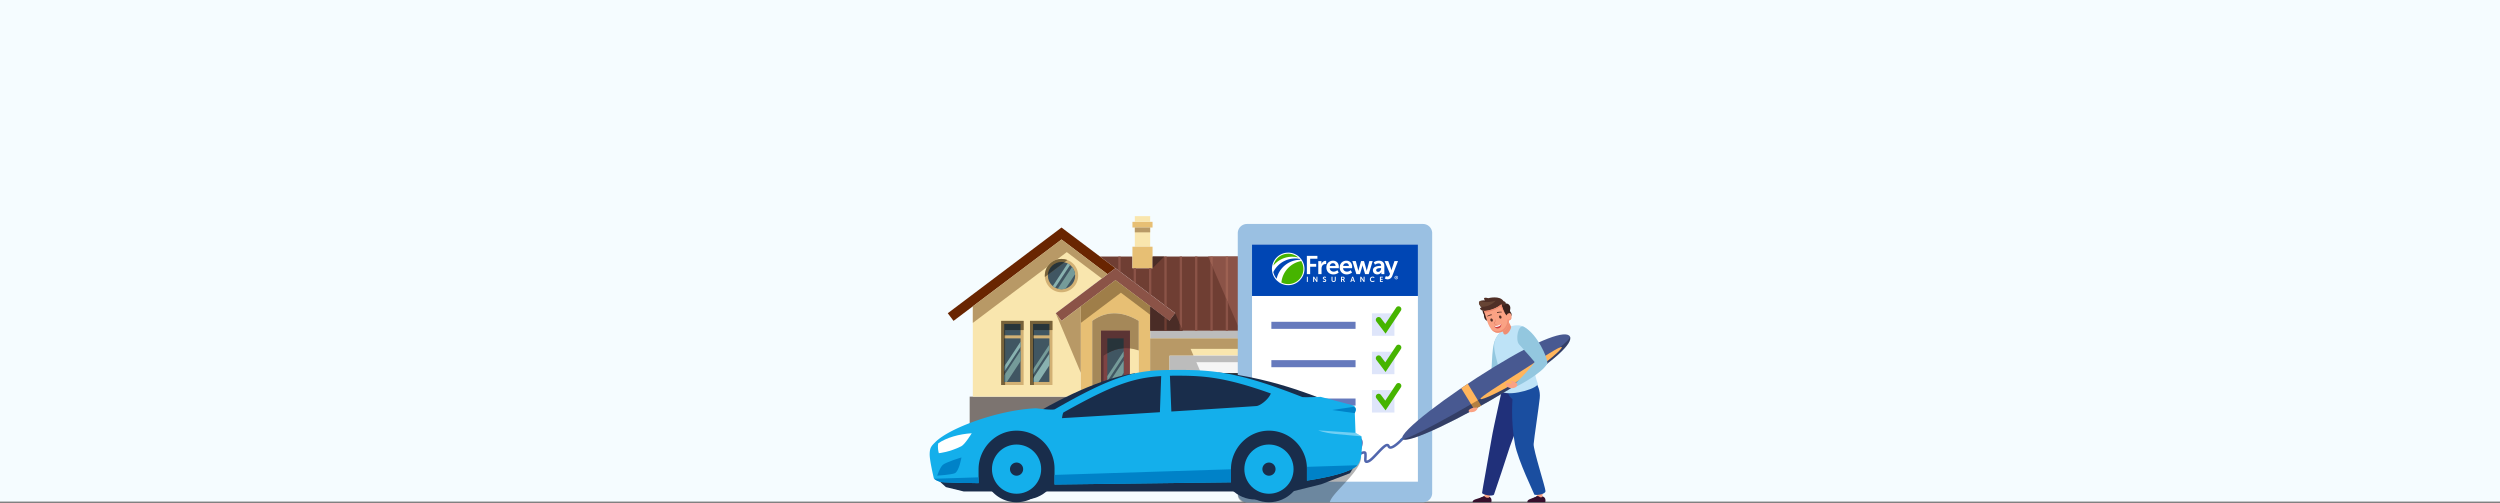 <svg width="1600" height="322" fill="none" xmlns="http://www.w3.org/2000/svg" viewBox="0 0 1600 322"><rect x="0" y="0" width="1600" height="322" fill="#808080" stroke="none"/><path fill="#F5FCFF" d="M0 0h1600v321H0z"/><g clip-path="url(#clip0)"><path fill-rule="evenodd" clip-rule="evenodd" d="M620.593 253.849h69.098v20.153h-69.098v-20.153z" fill="#7C7470"/><path fill-rule="evenodd" clip-rule="evenodd" d="M622.604 196.05l56.747-42.764 29.472 22.197-33.156 24.983 3.684 4.892 12.352-9.308v57.799h-69.099V196.05zm76.436 57.799h29.741v-48.491c-11.3-6.687-21.083-6.202-29.741 0v48.491z" fill="#F9E6AE"/><path fill-rule="evenodd" clip-rule="evenodd" d="M679.362 165.721c5.892 0 10.67 4.778 10.67 10.67s-4.778 10.67-10.67 10.67c-5.893 0-10.671-4.778-10.671-10.67-.01-5.892 4.768-10.67 10.671-10.67z" fill="#D2B174"/><path fill-rule="evenodd" clip-rule="evenodd" d="M814.679 216.564v37.284h-12.352v-26.201H748.46v26.201h-12.353v-37.284h78.572z" fill="#F9E6AE"/><path fill-rule="evenodd" clip-rule="evenodd" d="M738.12 253.849h10.34v20.153h-10.34v-20.153z" fill="#42403D"/><path fill-rule="evenodd" clip-rule="evenodd" d="M736.107 211.673h88.396v4.891h-88.396v-4.891z" fill="#BCBCBC"/><path fill-rule="evenodd" clip-rule="evenodd" d="M703.983 164.173h20.773v7.481h12.879v-7.481h86.869v47.5h-88.396v-15.624l12.352 9.309 3.684-4.892-48.161-36.293z" fill="#6F3E33"/><path fill-rule="evenodd" clip-rule="evenodd" d="M730.793 253.849h7.327v20.153h-7.327v-20.153zM689.691 253.849h7.338v20.153h-7.338v-20.153z" fill="#645F5C"/><path fill-rule="evenodd" clip-rule="evenodd" d="M802.327 253.849h14.375v20.153h-14.375v-20.153z" fill="#7C7470"/><path fill-rule="evenodd" clip-rule="evenodd" d="M697.028 274.002h33.765v-4.035h-33.765v4.035z" fill="#959595"/><path fill-rule="evenodd" clip-rule="evenodd" d="M697.028 269.967h33.765v-4.025h-33.765v4.025z" fill="#818181"/><path fill-rule="evenodd" clip-rule="evenodd" d="M697.028 265.943h33.765v-4.035h-33.765v4.035z" fill="#A9A9A9"/><path fill-rule="evenodd" clip-rule="evenodd" d="M697.028 261.908h33.765v-4.035h-33.765v4.035z" fill="#959595"/><path fill-rule="evenodd" clip-rule="evenodd" d="M713.911 171.654l-34.55-26.036-72.793 54.848 3.684 4.891 69.109-52.072 29.462 22.198 5.088-3.829z" fill="#692501"/><path fill-rule="evenodd" clip-rule="evenodd" d="M726.284 145.618h9.824v12.27h-9.824v-12.27z" fill="#F9E6AE"/><path fill-rule="evenodd" clip-rule="evenodd" d="M697.028 257.873h33.765v-4.024h-33.765v4.024z" fill="#BDBDBD"/><path fill-rule="evenodd" clip-rule="evenodd" d="M679.362 167.671c4.819 0 8.73 3.911 8.73 8.72 0 4.819-3.911 8.73-8.73 8.73-4.82 0-8.72-3.911-8.72-8.73-.011-4.819 3.9-8.72 8.72-8.72z" fill="#405662"/><path fill-rule="evenodd" clip-rule="evenodd" d="M724.757 141.976h12.878v3.642h-12.878v-3.642z" fill="#E7BF74"/><path fill-rule="evenodd" clip-rule="evenodd" d="M726.284 138.333h9.824v3.643h-9.824v-3.643z" fill="#F9E6AE"/><path fill-rule="evenodd" clip-rule="evenodd" d="M724.757 157.889h12.878v13.766h-12.878v-13.766z" fill="#E7BF74"/><path fill-rule="evenodd" clip-rule="evenodd" d="M659.197 246.398h14.375v-41.041h-14.375v41.041zM640.746 246.398h14.375v-41.041h-14.375v41.041z" fill="#D2B174"/><path fill-rule="evenodd" clip-rule="evenodd" d="M748.46 227.647h53.867v11.114H748.46v-11.114z" fill="#F5F5F5"/><path fill-rule="evenodd" clip-rule="evenodd" d="M691.714 196.049l22.197-16.728 22.197 16.728v57.799h-44.394v-57.799zm7.327 57.799h29.74v-48.491c-11.3-6.687-21.082-6.202-29.74 0v48.491z" fill="#E7BF74"/><path fill-rule="evenodd" clip-rule="evenodd" d="M752.144 200.466l-38.233-28.812-38.244 28.812 3.694 4.891 34.55-26.035 34.549 26.035 3.684-4.891z" fill="#8B5347"/><path fill-rule="evenodd" clip-rule="evenodd" d="M622.604 196.05l56.747-42.764 29.472 22.197-3.653 2.755-22.424-16.892-6.357 4.788a10.664 10.664 0 0 0-6.078 4.582l-47.707 35.952V196.05z" fill="#B89966"/><path fill-rule="evenodd" clip-rule="evenodd" d="M691.714 196.049l22.197-16.728 22.197 16.656v5.479l-18.74-14.117-25.654 19.329v-10.619z" fill="#9F7E49"/><path fill-rule="evenodd" clip-rule="evenodd" d="M699.04 253.848h7.244v-26.18c6.749-4.84 14.189-6.192 22.497-3.385v-18.925c-11.3-6.687-21.083-6.202-29.741 0v48.49z" fill="#A58859"/><path fill-rule="evenodd" clip-rule="evenodd" d="M814.679 216.564v6.698h-52.701l1.889 4.385H748.46v26.201h-12.353v-37.284h78.572z" fill="#B89966"/><path fill-rule="evenodd" clip-rule="evenodd" d="M748.46 227.647h53.867v4.139h-36.675l3.003 6.975H748.46v-11.114z" fill="#BCBCBC"/><path fill-rule="evenodd" clip-rule="evenodd" d="M756.973 211.673h-20.866V196.05l12.353 9.308 3.684-4.891 4.829 11.206z" fill="#4A2C26"/><path d="M755.002 211.673v-4.571l1.486 3.457v1.114h-1.486zm-9.814 0v-8.761l1.486 1.104v7.657h-1.486z" fill="#6F3E33"/><path fill-rule="evenodd" clip-rule="evenodd" d="M679.361 165.721c1.342 0 2.621.247 3.798.691l-14.437 10.877c-.021-.3-.041-.599-.041-.898 0-5.892 4.778-10.67 10.68-10.67z" fill="#77623A"/><path fill-rule="evenodd" clip-rule="evenodd" d="M679.361 167.671c.64 0 1.269.072 1.868.206l-10.578 7.967c.279-4.561 4.077-8.173 8.71-8.173z" fill="#27343A"/><path fill-rule="evenodd" clip-rule="evenodd" d="M642.696 216.564h10.474v27.883h-10.474v-27.883zm0-9.256h10.474v7.306h-10.474v-7.306z" fill="#405662"/><path fill-rule="evenodd" clip-rule="evenodd" d="M737.635 171.654v-7.481h7.502l-7.502 7.481z" fill="#4A2C26"/><path fill-rule="evenodd" clip-rule="evenodd" d="M726.284 145.618h9.824v3.086h-9.824v-3.086z" fill="#B89966"/><path fill-rule="evenodd" clip-rule="evenodd" d="M730.793 253.849l7.327 16.996v3.157h-7.327v-20.153z" fill="#4C4847"/><path fill-rule="evenodd" clip-rule="evenodd" d="M675.296 184.12l9.545-14.509-.02-.021-.135-.103-.041-.031a13.347 13.347 0 0 0-.124-.093l-.041-.031c-.041-.031-.082-.051-.124-.082-.02-.011-.041-.031-.062-.042-.031-.02-.072-.051-.103-.072a.316.316 0 0 1-.072-.052c-.031-.02-.072-.041-.103-.061-.031-.021-.052-.031-.083-.052a.435.435 0 0 0-.093-.052c-.031-.02-.062-.041-.093-.051-.031-.021-.051-.031-.082-.052-.031-.02-.072-.041-.103-.062-.031-.01-.052-.031-.083-.041-.041-.021-.072-.041-.113-.062l-.073-.031-9.524 14.489c.031.02.051.051.082.072.021.02.052.041.072.062.031.02.062.051.093.072.021.021.041.031.072.052.031.03.073.051.104.082.02.01.041.031.062.041l.113.083c.021.01.031.021.052.031.041.031.082.062.124.082l.041.031a.975.975 0 0 0 .134.083l.021.01h.01c.051.031.113.073.165.103l.021.011c.051.031.103.062.154.082l.021.011c.062.031.124.062.186.103z" fill="#89B2B0"/><path fill-rule="evenodd" clip-rule="evenodd" d="M681.992 184.709l6.048-9.184a8.702 8.702 0 0 0-1.92-4.644l-9.153 13.91a8.624 8.624 0 0 0 2.384.331c.928 0 1.805-.145 2.641-.413z" fill="#759B99"/><path fill-rule="evenodd" clip-rule="evenodd" d="M704.664 211.673h18.482v42.175h-18.482v-42.175z" fill="#7F4343"/><path fill-rule="evenodd" clip-rule="evenodd" d="M708.668 216.564h10.474v27.883h-10.474v-27.883z" fill="#405662"/><path fill-rule="evenodd" clip-rule="evenodd" d="M704.664 211.673h18.482v11.32c-6.088-.701-11.681.96-16.872 4.675v26.17h-1.61v-42.165z" fill="#5B3434"/><path fill-rule="evenodd" clip-rule="evenodd" d="M708.668 216.564h10.474v6.306c-3.674.206-7.151 1.32-10.474 3.25v-9.556z" fill="#27343A"/><path fill-rule="evenodd" clip-rule="evenodd" d="M661.147 216.564h10.475v27.883h-10.475v-27.883zm0-9.256h10.475v7.306h-10.475v-7.306z" fill="#405662"/><path fill-rule="evenodd" clip-rule="evenodd" d="M659.197 246.398h2.539V211.25h11.836v-5.893h-14.375v41.041z" fill="#77623A"/><path fill-rule="evenodd" clip-rule="evenodd" d="M661.147 216.564h.589v27.883h-.589v-27.883zm0-9.256h10.475v3.942h-9.886v3.364h-.589v-7.306z" fill="#27343A"/><path fill-rule="evenodd" clip-rule="evenodd" d="M640.746 246.398h2.539V211.25h11.836v-5.893h-14.375v41.041z" fill="#77623A"/><path fill-rule="evenodd" clip-rule="evenodd" d="M642.696 216.564h.588v27.883h-.588v-27.883zm0-9.256h10.474v3.942h-9.886v3.364h-.588v-7.306z" fill="#27343A"/><path fill-rule="evenodd" clip-rule="evenodd" d="M643.285 237.007l9.886-15.036v-3.343l-9.886 15.025v3.354z" fill="#89B2B0"/><path fill-rule="evenodd" clip-rule="evenodd" d="M644.389 244.447l8.782-13.343v-6.821l-9.886 15.025v5.139h1.104zM661.735 238.844l9.886-15.025v-3.343l-9.886 15.025v3.343z" fill="#759B99"/><path fill-rule="evenodd" clip-rule="evenodd" d="M664.614 244.448l7.007-10.65v-7.482l-9.886 15.036v3.096h2.879z" fill="#89B2B0"/><path fill-rule="evenodd" clip-rule="evenodd" d="M708.668 244.045l10.474-15.933v-3.343l-10.474 15.933v3.343zM715.335 244.447l3.808-5.8v-7.842l-8.978 13.642h5.17z" fill="#759B99"/><path fill-rule="evenodd" clip-rule="evenodd" d="M661.736 241.351l-.589.898v2.198h.589v-3.096zm-.589-1.61l.589-.898V235.5l-.589.898v3.343zM643.285 239.309l-.589.898v4.241h.589v-5.139zm-.589-1.404l.589-.897v-3.344l-.589.898v3.343z" fill="#4C6972"/><path fill-rule="evenodd" clip-rule="evenodd" d="M773.175 164.173h51.328v47.5h-30.844l-20.484-47.5z" fill="#8B5347"/><path d="M813.936 211.673v-47.5h1.486v47.5h-1.486zm-39.286-44.074v-3.416h1.486v6.873l-1.486-3.457zm9.824 22.775v-26.201h1.486v29.647l-1.486-3.446zm9.825 21.299v-47.5h1.486v47.5h-1.486zm9.813 0v-47.5h1.486v47.5h-1.486z" fill="#9D6152"/><path d="M715.717 173.017v-8.844h1.486v9.948l-1.486-1.104zm9.824 7.399v-8.762h1.486v9.886l-1.486-1.124zm9.824 7.409v-16.171h1.486v17.275l-1.486-1.104zm9.824 7.42v-31.072h1.486v32.155l-1.486-1.083zm9.814 11.857v-42.929h1.486v46.375l-1.486-3.446zm9.824 4.571v-47.5h1.486v47.5h-1.486zm9.824 0v-44.074l1.486 3.457v40.627h-1.486v-.01zm9.824 0v-21.299l1.486 3.457v17.842h-1.486z" fill="#8B5347"/><path fill-rule="evenodd" clip-rule="evenodd" d="M748.46 238.762h53.867v35.24H748.46v-35.24z" fill="#282E31"/><path fill-rule="evenodd" clip-rule="evenodd" d="M675.667 200.467l3.694 4.891 12.353-9.308v42.516l-16.047-38.099z" fill="#B89966"/><path d="M910.681 143.338H798.086a5.913 5.913 0 0 0-5.913 5.913v166.287a5.913 5.913 0 0 0 5.913 5.913h112.595a5.913 5.913 0 0 0 5.913-5.913V149.241c0-3.261-2.652-5.903-5.913-5.903z" fill="#9AC0E2"/><path d="M907.461 156.506H801.295v151.767h106.166V156.506z" fill="#fff"/><path d="M907.461 156.506H801.295v32.919h106.166v-32.919z" fill="#0046B4"/><path d="M846.917 288.408h-27.223v4.52h27.223v-4.52zM867.556 205.945h-53.877v4.52h53.877v-4.52z" fill="#667ABD"/><path d="M892.436 200.538h-14.374v14.375h14.374v-14.375z" fill="#DEE5FA"/><path d="M886.761 213.52l-5.862-7.729a1.81 1.81 0 0 1 .351-2.529 1.81 1.81 0 0 1 2.528.351l2.797 3.695 6.986-10.475a1.797 1.797 0 0 1 2.497-.495 1.798 1.798 0 0 1 .496 2.497l-9.793 14.685z" fill="#46B400"/><path d="M867.556 230.496h-53.877v4.52h53.877v-4.52z" fill="#667ABD"/><path d="M892.436 225.099h-14.374v14.375h14.374v-14.375z" fill="#DEE5FA"/><path d="M886.761 238.08l-5.862-7.729a1.81 1.81 0 0 1 .351-2.528 1.808 1.808 0 0 1 2.528.351l2.797 3.694 6.986-10.474a1.795 1.795 0 0 1 2.497-.495 1.798 1.798 0 0 1 .496 2.497l-9.793 14.684z" fill="#46B400"/><path d="M867.556 255.056h-53.877v4.52h53.877v-4.52z" fill="#667ABD"/><path d="M892.436 249.659h-14.374v14.375h14.374v-14.375z" fill="#DEE5FA"/><path d="M886.761 262.63l-5.862-7.729a1.81 1.81 0 0 1 .351-2.528 1.808 1.808 0 0 1 2.528.351l2.797 3.694 6.986-10.474a1.796 1.796 0 0 1 2.497-.496 1.799 1.799 0 0 1 .496 2.498l-9.793 14.684z" fill="#46B400"/><path d="M860.538 300.223c-.082 0-.165-.01-.237-.02-.691-.114-1.465-.568-2.157-2.446-1.259.454-2.229.588-2.93.31-.568-.227-.908-.754-.95-1.435-.062-1.259 1.001-3.426 2.611-5.789a87.794 87.794 0 0 1-.34-6.439.82.82 0 0 1 .815-.826h.01a.81.81 0 0 1 .815.815c0 .031.021 1.971.186 4.427 2.642-3.384 6.047-6.748 8.627-8.08 1.692-.877 3.055-.939 4.025-.175 1.083.846 1.95 2.827-.083 7.44a28.439 28.439 0 0 1-.784 1.62c1.723-.794 2.92-1.083 3.705-.712.433.207.712.599.784 1.105.165 1.093.103 2.198.041 3.085-.031.557-.083 1.311 0 1.6.124-.011.423-.062 1.011-.341 1.197-.557 3.21-2.693 5.15-4.757 3.446-3.664 5.644-5.893 7.337-5.552.413.082.97.351 1.279 1.176.124.32.258.341.331.362 1.217.237 4.664-2.56 7.151-5.274a.817.817 0 0 1 1.156-.051c.33.309.361.825.051 1.155-.918 1.012-5.448 5.81-8.255 5.81-.145 0-.279-.01-.403-.041-.505-.093-1.186-.413-1.558-1.383-.041-.103-.072-.155-.082-.155-.847-.185-4.066 3.241-5.8 5.078-2.146 2.28-4.169 4.427-5.655 5.118-.825.382-1.868.753-2.642.227-.846-.578-.774-1.734-.691-3.075.052-.815.103-1.734-.01-2.621-.671-.042-2.498.836-4.386 1.857-2.58 4.056-6.058 7.987-8.122 7.987zm-.877-3.106c.485 1.373.898 1.466.908 1.466.702.082 2.766-1.806 4.851-4.562-2.281 1.311-4.19 2.374-5.759 3.096zm-3.766-.547c.351.093.99-.072 1.785-.371a29.846 29.846 0 0 1-.506-2.745c-.877 1.476-1.362 2.631-1.279 3.116zm2.683-5.252l.031.32c.175 1.661.392 2.92.609 3.89 1.764-.846 3.859-2.043 5.5-2.972 1.021-.578 1.95-1.114 2.807-1.579.794-1.3 1.527-2.672 2.095-4.045 1.073-2.58 1.207-4.427.392-5.067-.609-.474-2.013.011-3.777 1.3-2.828 2.044-5.676 5.325-7.657 8.153z" fill="#5166AD"/><path opacity=".3" d="M851.087 321.44c1.073-6.418 25.035-23.311 19.07-31.825-4.468-6.377-59.564-35.23-59.564-35.23s-8.142 9.184-18.409 1.764v60.617a4.676 4.676 0 0 0 4.674 4.674h54.229z" fill="#000"/><path d="M824.576 298.49c0 11.712-9.494 21.196-21.196 21.196-11.713 0-21.196-9.494-21.196-21.196 0-11.713 9.493-21.196 21.196-21.196 11.702 0 21.196 9.483 21.196 21.196zM677.06 298.49c0 11.712-9.494 21.196-21.196 21.196-11.713 0-21.196-9.494-21.196-21.196 0-11.713 9.494-21.196 21.196-21.196 11.702 0 21.196 9.483 21.196 21.196z" fill="#192D4B"/><path d="M856.039 271.608l-232.196 1.961-23.364 33.745 4.913 4.437 11.413 2.796h210.206l18.523-4.592 18.451-7.099 4.675-7.503-12.621-23.745zM675.997 263.044c2.219-1.053 29.782-15.067 38.017-18.926 5.49-2.57 12.847-4.087 12.847-4.087l-.412-1.166c-26.284 3.509-60.441 23.828-60.441 23.828s7.77 1.403 9.989.351zM832.45 255.944c-2.9-1.053-22.734-8.328-33.487-12.177-7.172-2.57-16.789-4.087-16.789-4.087l-2.983-1.341c37.233 3.24 72.711 19.452 72.711 19.452s-16.552-.795-19.452-1.847z" fill="#192D4B"/><path d="M871.343 279.245l-3.807-2.219-.454-12.59.495-1.671a2.737 2.737 0 0 0-1.93-3.416l-20.401-5.356s-10.196.372-11.744.114c-37.614-14.716-54.073-17.347-77.674-17.347-25.695 0-37.377.237-80.656 25.117-1.486.857-12.084-.588-12.084-.588-23.931.991-55.601 12.61-64.538 21.722-2.538 2.477-3.508 3.56-3.56 7.688-.052 4.128 2.683 15.479 2.683 15.479s1.754 2.333 7.028 2.518c5.273.186 11.722.423 11.722.423l3.932-.02 5.923.124v-8.813c0-13.632 11.156-25.056 24.788-24.787 13.208.258 23.837 11.041 23.837 24.312v10.154l112.905-1.413v-8.266c0-13.632 11.155-25.056 24.787-24.787 13.209.258 23.838 11.041 23.838 24.312v7.647c17.46-2.673 30.246-6.398 32.908-10.557 3.365-5.232 2.002-17.78 2.002-17.78z" fill="#14AFEB"/><path d="M833.337 300.245c0 11.712-9.493 21.196-21.196 21.196-11.712 0-21.196-9.494-21.196-21.196 0-11.713 9.494-21.196 21.196-21.196 11.703-.01 21.196 9.483 21.196 21.196z" fill="#192D4B"/><path d="M827.879 300.244c0 8.7-7.049 15.748-15.748 15.748-8.699 0-15.747-7.048-15.747-15.748 0-8.699 7.048-15.747 15.747-15.747s15.748 7.048 15.748 15.747z" fill="#14AFEB"/><path d="M812.141 304.455a4.21 4.21 0 1 0 0-8.42 4.21 4.21 0 0 0 0 8.42zM671.797 300.245c0 11.712-9.493 21.196-21.196 21.196-11.712 0-21.196-9.494-21.196-21.196 0-11.713 9.494-21.196 21.196-21.196 11.713-.01 21.196 9.483 21.196 21.196z" fill="#192D4B"/><path d="M666.348 300.244c0 8.7-7.048 15.748-15.747 15.748s-15.747-7.048-15.747-15.748c0-8.699 7.048-15.747 15.747-15.747s15.747 7.048 15.747 15.747z" fill="#14AFEB"/><path d="M654.811 300.244a4.215 4.215 0 0 1-4.21 4.211 4.215 4.215 0 0 1-4.21-4.211 4.215 4.215 0 0 1 4.21-4.21 4.208 4.208 0 0 1 4.21 4.21zM813.348 251.826c-28.822-10.268-42.216-11.331-59.212-11.393-25.407-.083-37.666 3.509-73.505 23.528-.547.537-.96 3.664-.96 3.664s88.829-5.294 124.39-7.75c2.394-.155 7.719-4.149 9.287-8.049z" fill="#192D4B"/><path d="M836.454 299.935v7.646c16.439-2.517 28.74-5.964 32.341-9.834l-32.361 1.032c.01.392.02.774.02 1.156zM626.289 309.222v-3.736l-28.409.908c.578.578 2.538 2.157 6.831 2.302 5.274.185 11.723.423 11.723.423l3.932-.021 5.923.124zM787.829 300.337l-112.915 3.601v6.151l112.915-1.404v-8.348z" fill="#0082C8"/><path d="M868.516 298.026l.02-.021.01-.01-.03.031zM866.297 299.646c-.082.052-.165.093-.247.145.082-.052.165-.103.247-.145zM866.958 299.233l-.403.249c.145-.083.279-.166.403-.249zM865.729 299.966c.011-.01.022-.01.043-.021-.021 0-.032.011-.043.021zM868.31 298.222c-.042.031-.073.072-.114.103.031-.042.072-.072.114-.103zM867.39 298.935l-.185.123a.587.587 0 0 0 .185-.123zM867.773 298.655l-.134.104c.051-.031.093-.073.134-.104z" fill="#000"/><path d="M621.913 277.273s-4.334 7.162-6.718 8.349c-7.358 3.684-13.931 4.406-14.344 4.406-1.053-3.828-.372-6.284-.372-6.284 5.222-3.653 13.323-5.955 21.434-6.471z" fill="#fff"/><path d="M603.287 297.623c-1.95 1.971-3.477 6.801-3.477 6.801s9.277-.609 11.289-1.569c2.776-1.321 4.241-10.092 4.241-10.092s-10.268 3.065-12.053 4.86z" fill="#0082C8"/><path opacity=".4" d="M871.343 279.244l-3.807-2.218-23.848-1.589s3.302 1.547 11.103 2.321c10.123 1.001 16.552 1.486 16.552 1.486z" fill="#fff"/><path d="M867.082 264.447l.547-1.847c.35-1.177-.651-2.322-1.868-2.147l-13.157 1.951 14.478 2.043z" fill="#0082C8"/><path d="M742 273.425h8.059l-1.372-34.56h-5.459L742 273.425z" fill="#14AFEB"/><path d="M953.507 244.396c1.919-5.758.505-20.99 3.477-27.078 4.819-9.897 8.194-1.59 9.04 3.498 1.104 6.604-4.086 23.404-5.882 26.108-1.899 2.838-7.471-.041-6.635-2.528z" fill="#93C7DF"/><path d="M943.063 260.515c1.868-2.002 8.648-11.052 10.443-16.119 1.208-3.416 8.38-2.301 7.306 1.032-1.909 5.913-15.665 16.49-16.284 16.779-1.125.527-2.301-.794-1.465-1.692z" fill="#EDF3FA"/><path d="M942.527 321.44h11.908s.702-2.249-.908-3.333c-.691-.464-2.394-.98-5.438.207-2.652 1.042-6.016 1.362-5.562 3.126z" fill="#360F2C"/><path d="M951.773 315.373c-.568-.166-1.063-.3-1.455-.207-.072.898-.299 2.023-.33 2.735-.031.64 2.837.918 3.075.423.32-.661.619-1.486 1.032-2.435-.434-.227-1.806-.362-2.322-.516z" fill="#FAA284"/><path d="M951.628 318.778c-1.073-.196-1.197-1.124-1.661-1.186-.516-.073-.423.031-2.332.98-.434.217.774.599 1.744.599s2.652-.32 2.249-.393z" fill="#360F2C"/><path d="M976.251 248.07c.639 3.209 1.867 6.367.309 11.103-1.785 5.418-9.215 23.271-10.247 26.717-1.032 3.447-9.824 29.937-10.165 30.618-.722 1.465-7.626.103-7.626-1.053 0-.835 4.5-25.076 6.027-34.353 1.414-8.648 7.089-32.692 7.42-35.334.567-4.458 13.487-1.754 14.282 2.302z" fill="#20307A"/><path d="M980.43 241.589a79.209 79.209 0 0 1-6.863 1.486c-4.427.763-6.748.898-9.937.867.96 6.398 1.455 12.424 8.534 12.507 9.907.113 10.123-8.297 8.534-13.777-.093-.35-.186-.712-.268-1.083z" fill="#1A4EA0"/><path d="M977.54 321.44h11.424s.67-2.249-.867-3.333c-.661-.464-2.518-1.197-5.438-.01-2.549 1.042-5.552 1.579-5.119 3.343z" fill="#360F2C"/><path d="M984.63 315.238c-.589.072-1.094.155-1.414.413.289.908.474 1.703.722 2.415.227.639 3.075.412 3.106-.176.031-.784.423-2.022.423-3.127-.495-.041-2.301.403-2.837.475z" fill="#FAA284"/><path d="M986.136 318.365c-.537.165-1.094-.898-2.054-.898-.97 0-.443.258-2.353 1.197-.433.217 1.394.495 2.353.495.96.011 2.518-.939 2.054-.794z" fill="#360F2C"/><path d="M982.782 243.859c1.301 3.054 3.169 5.913 2.653 10.969-.589 5.779-3.633 25.716-3.901 29.369-.279 3.654 7.574 27.853 7.574 30.092 0 2.311-6.965 2.92-7.172 2.146-.227-.846-10.422-21.815-12.352-32.031-2.828-14.994-1.734-30.649-1.042-33.125 1.424-5.026 12.6-11.28 14.24-7.42z" fill="#1A4EA0"/><path d="M964.207 210.053c-1.867 1.084-5.562 3.199-7.182 7.172s-.475 8.359 1.548 15.841c2.012 7.481 1.682 17.408 3.003 17.924 6.718 2.632 23.59-2.827 22.558-5.552-2.477-6.573-4.902-21.742-4.21-27.862.691-6.119-4.716-9.215-8.06-9.38-2.93-.145-5.479.588-7.657 1.857z" fill="#BEE3F7"/><path d="M959.729 206.4s1.311 3.013 1.662 4.158c.846 2.766.712 3.468 1.826 3.519 2.24.114 4.17-4.365 3.901-4.994-1.176-2.756-3.684-6.729-3.684-6.729l-3.705 4.046z" fill="#EF8D72"/><path d="M956.334 205.502s-5.263 1.599-6.44-2.363c-.743-2.477.939-2.838 1.136-3.684.196-.836-1.125-2.301.309-3.56 1.651-1.445 3.756-1.136 4.561-1.858.805-.722 1.816-2.642 4.2-.66.991.815 2.167 1.176 3.333.918 1.827-.402 3.261 1.238 3.179 2.91-.083 1.589-.588 1.651.299 2.704.898 1.073.516 2.879-.722 3.498-.96.475-.196 2.394-2.879 1.693-1.765-.455-6.976.402-6.976.402z" fill="#3B221D"/><path d="M896.079 281.731a.478.478 0 0 1 .165-.67l1.744-1.074.516.836-1.744 1.073a.506.506 0 0 1-.681-.165z" fill="#4670BD"/><path d="M965.426 249.421c-29.586 18.1-65.404 35.488-67.891 31.422-2.487-4.065 29.286-28.048 58.872-46.148 29.586-18.1 45.783-23.487 48.273-19.421 2.49 4.066-9.668 16.036-39.254 34.147z" fill="#485991"/><path d="M935.169 248.42l8.359 13.653c1.475-.805 2.951-1.62 4.437-2.446l-8.586-14.034c-1.414.939-2.817 1.888-4.21 2.827z" fill="#FFB55C"/><path opacity=".3" d="M1004.68 215.274c1.26 2.054-11.898 12.394-41.483 30.505-29.586 18.11-64.404 37.118-65.663 35.065 2.487 4.066 38.306-13.312 67.892-31.423 29.585-18.11 41.744-30.081 39.254-34.147z" fill="#000"/><path d="M976.168 241.011c-14.364 9.163-28.027 15.365-28.667 14.354-.64-1.011 11.97-8.844 26.335-18.007 14.365-9.164 25.055-16.192 25.695-15.191.639 1.012-8.998 9.68-23.363 18.844z" fill="#FFB55C"/><path d="M983.67 233.457c-1.444-1.847-7.615-8.865-11.423-13.023-2.611-2.848-.681-13.281 3.034-11.269 8.967 4.871 14.952 19.875 14.973 22.569.01 3.426-4.922 3.859-6.584 1.723z" fill="#93C7DF"/><path d="M970.049 245.107c2.157-1.682 10.258-10.309 13.229-14.881 1.672-2.569 8.287-.309 6.698 2.807-2.828 5.542-18.1 13.787-18.751 13.973-1.186.351-2.146-1.146-1.176-1.899z" fill="#93C7DF"/><path d="M970.874 245.562c-.165-.372-.474-.692-1.393-1.146-.918-.454-2.528-.939-2.765-.464-.238.464 1.176.629.928 1.104-.608 1.145-4.138-.629-3.993.495.309 2.364 2.703 2.879 3.901 2.91 1.744.052 3.023-.939 3.312-1.351.361-.506.217-1.094.01-1.548zM945.436 260.907c.475.341.186 1.084-1.021 2.074-1.208.991-4.272 1.197-4.489.114-.207-1.084 2.611-2.322 3.735-2.209 1.125.135 1.404-.237 1.775.021z" fill="#FAA284"/><path d="M824.452 182.521c5.756 0 10.422-4.666 10.422-10.423 0-5.756-4.666-10.422-10.422-10.422s-10.423 4.666-10.423 10.422c0 5.757 4.667 10.423 10.423 10.423z" fill="#fff"/><path d="M824.452 181.821c5.369 0 9.721-4.353 9.721-9.721a9.72 9.72 0 0 0-9.721-9.721c-5.368 0-9.721 4.352-9.721 9.721 0 5.368 4.353 9.721 9.721 9.721z" fill="#fff"/><path d="M814.938 174.111a9.71 9.71 0 0 0 2.115 4.293c1.558-6.945 7.76-12.146 15.18-12.146a7.957 7.957 0 0 0-.465-.568 15.567 15.567 0 0 0-16.83 8.421z" fill="#0046B4"/><path d="M820.087 180.788a9.683 9.683 0 0 0 4.365 1.032c5.366 0 9.721-4.355 9.721-9.721 0-1.837-.516-3.56-1.393-5.026-6.759 1.218-11.991 6.79-12.693 13.715zM826.95 164.318c1.362 0 2.693.175 3.952.505a9.662 9.662 0 0 0-6.45-2.456 9.717 9.717 0 0 0-9.483 7.585 15.498 15.498 0 0 1 11.981-5.634z" fill="#46B400"/><path d="M836.392 163.761h6.749v1.826h-4.634v3.302h3.86v1.827h-3.86v4.716h-2.115v-11.671zM848.362 166.938c-1.28 0-2.281.95-2.663 2.157h-.031s.031-.278.031-.588v-1.403h-2.002v8.338h2.085v-3.323c0-.496.051-.95.186-1.362.392-1.249 1.393-1.755 2.28-1.755.279 0 .495.031.495.031v-2.053c0-.011-.185-.042-.381-.042zM853.139 166.856c2.415 0 3.715 1.755 3.715 3.973 0 .248-.051.805-.051.805h-5.789c.134 1.466 1.269 2.219 2.517 2.219 1.352 0 2.415-.918 2.415-.918l.805 1.496s-1.279 1.197-3.364 1.197c-2.776 0-4.499-2.002-4.499-4.386-.011-2.58 1.754-4.386 4.251-4.386zm1.61 3.344c-.031-1.135-.743-1.744-1.661-1.744-1.073 0-1.806.66-2.002 1.744h3.663zM861.664 166.856c2.414 0 3.715 1.755 3.715 3.973 0 .248-.052.805-.052.805h-5.789c.134 1.466 1.269 2.219 2.518 2.219 1.352 0 2.415-.918 2.415-.918l.805 1.496s-1.28 1.197-3.365 1.197c-2.776 0-4.499-2.002-4.499-4.386 0-2.58 1.754-4.386 4.252-4.386zm1.61 3.344c-.031-1.135-.743-1.744-1.662-1.744-1.073 0-1.806.66-2.002 1.744h3.664zM883.623 170.169h.279v-.114c0-1.104-.692-1.475-1.61-1.475-1.197 0-2.301.805-2.301.805l-.784-1.497s1.3-1.032 3.291-1.032c2.198 0 3.488 1.218 3.488 3.334v5.242h-1.919v-.692c0-.33.031-.588.031-.588h-.031c.021 0-.64 1.476-2.549 1.476-1.496 0-2.848-.939-2.848-2.611-.01-2.662 3.591-2.848 4.953-2.848zm-1.599 3.828c1.104 0 1.888-1.186 1.888-2.198v-.196h-.361c-1.073 0-2.797.145-2.797 1.311.011.557.424 1.083 1.27 1.083zM892.456 167.094l-1.63 4.819c-.145.444-.279 1.104-.279 1.104h-.031s-.144-.691-.309-1.135l-1.744-4.788h-2.343l3.509 8.204-.269.619c-.309.743-.866 1.083-1.444 1.083-.475 0-.939-.34-.939-.34l-.692 1.558s.743.547 1.744.547c1.228 0 2.374-.629 2.972-2.074l3.726-9.597h-2.271zM876.358 167.094l-1.455 5.459c-.114.443-.186.887-.186.887h-.031s-.062-.444-.185-.887l-1.538-5.459h-1.878l-1.538 5.459c-.113.443-.196.887-.196.887h-.031s-.051-.444-.165-.887l-1.455-5.459h-2.198l2.549 8.338h2.332l1.414-4.778c.134-.444.196-.908.196-.908h.031s.082.464.217.908l1.413 4.778h2.322l2.528-8.338h-2.146zM836.392 177.092H837v3.333h-.608v-3.333zM840.406 177.093h.609l1.259 1.93c.124.196.279.515.279.515h.01s-.031-.319-.031-.515v-1.93h.599v3.333h-.599l-1.259-1.919c-.124-.197-.279-.516-.279-.516h-.01s.031.319.031.516v1.919h-.609v-3.333zM846.855 179.58s.362.35.836.35c.258 0 .485-.134.485-.402 0-.599-1.568-.495-1.568-1.517 0-.557.475-.97 1.114-.97.661 0 .991.361.991.361l-.258.496s-.32-.289-.733-.289c-.278 0-.505.165-.505.402 0 .588 1.568.444 1.568 1.517 0 .526-.402.98-1.094.98-.743 0-1.145-.454-1.145-.454l.309-.474zM852.181 177.093h.609v2.136c0 .444.288.702.732.702s.743-.258.743-.702v-2.136h.609v2.136c0 .743-.537 1.249-1.341 1.249-.805 0-1.352-.506-1.352-1.249v-2.136zM858.279 177.093h1.073c.361 0 .526.031.671.093.33.154.547.474.547.908 0 .402-.207.774-.568.908v.01s.052.052.114.165l.681 1.249h-.681l-.661-1.249h-.578v1.249h-.608v-3.333h.01zm1.145 1.568c.32 0 .527-.196.527-.526 0-.32-.135-.516-.609-.516h-.465v1.042h.547zM866.276 179.579h-1.166l-.278.857h-.63l1.177-3.333h.629l1.176 3.333h-.629l-.279-.857zm-.578-1.909s-.072.33-.144.516l-.299.888h.877l-.299-.888a6.796 6.796 0 0 1-.135-.516zM870.59 177.093h.609l1.259 1.93c.123.196.278.515.278.515h.011s-.031-.319-.031-.515v-1.93h.598v3.333h-.598l-1.259-1.919c-.124-.197-.279-.516-.279-.516h-.01s.031.319.031.516v1.919h-.609v-3.333zM878.433 177.041c.816 0 1.228.454 1.228.454l-.289.454s-.381-.351-.908-.351c-.701 0-1.114.527-1.114 1.146 0 .629.423 1.197 1.125 1.197.577 0 .97-.423.97-.423l.32.433s-.465.537-1.311.537c-1.022 0-1.723-.754-1.723-1.734-.011-.97.722-1.713 1.702-1.713zM883.148 177.093h1.858v.526h-1.249v.877h1.125v.527h-1.125v.897h1.249v.527h-1.858v-3.354zM893.932 177.795c-.031-.052-.042-.062-.042-.062v-.01c.083-.021.196-.114.196-.289 0-.217-.144-.351-.361-.351h-.464v1.115h.258v-.413h.144l.186.413h.289l-.206-.403zm-.269-.196h-.144v-.33h.144c.093 0 .155.062.155.165.01.103-.052.165-.155.165z" fill="#fff"/><path d="M893.622 176.536c-.609 0-1.114.495-1.114 1.115 0 .608.495 1.114 1.114 1.114.609 0 1.115-.495 1.115-1.114a1.11 1.11 0 0 0-1.115-1.115zm0 1.94a.832.832 0 0 1-.836-.836c0-.464.372-.836.836-.836.465 0 .836.372.836.836a.832.832 0 0 1-.836.836z" fill="#fff"/><path d="M960.906 194.77s-4.603 4.261-5.944 4.519c-1.342.269-6.13-.433-6.13-.433.248 2.673 2.239 4.427 2.239 4.427l12.59-.949 2.146-.093c-.123-2.281-.35-4.603-.743-5.841-2.6.196-4.158-1.63-4.158-1.63z" fill="#3B221D"/><path d="M962.288 192.778c-2.383-3.922-9.731-1.951-9.731-1.951-4.54-1.124-2.177 1.393-2.177 1.393-7.09-.288-2.26 4.51-2.26 4.51-2.384.65.712 2.136.712 2.136s4.788.692 6.13.434c1.341-.269 5.944-4.52 5.944-4.52s.206.237.588.536c1.393 1.074 3.096-1.042 1.723-2.146-.536-.434-.929-.392-.929-.392z" fill="#502F26"/><path d="M964.817 200.857l-.65 1.022c-.32-.382-.62-.795-.888-1.218-1.548-2.456-2.373-5.882-2.373-5.882-5.408 4.314-11.218 4.231-11.218 4.231 1.249 2.962 2.333 10.01 5.759 12.734 1.021.816 2.167 1.404 3.725 1.166 6.759-1.001 6.45-7.822 6.45-7.822s2.187-.093 1.671-3.199c-.433-2.579-2.476-1.032-2.476-1.032z" fill="#FAA284"/><path d="M960.338 196.152s1.404 2.683 2.724 4.158c-1.393-2.373-2.156-5.531-2.156-5.531-5.408 4.314-11.218 4.231-11.218 4.231.135.32.269.702.403 1.115 2.497-.434 6.883-1.476 10.247-3.973z" fill="#EF8D72"/><path d="M955.375 204.656c.165.557-.042 1.083-.454 1.176-.423.093-.898-.278-1.063-.836-.165-.557.041-1.083.454-1.176.413-.093.898.279 1.063.836zM960.947 202.736c.165.557-.041 1.083-.454 1.176-.423.093-.898-.278-1.063-.836-.165-.557.041-1.083.454-1.176.423-.093.898.279 1.063.836z" fill="#502F26"/><path d="M958.347 207.183c-1.084.888-1.941.516-2.178-.061a.887.887 0 0 1 .279-1.043c.671-.536.836-1.868.836-1.878.082.268.134 1.362-.661 2.219-.165.186-.258.351-.186.536.145.32.774.671 1.91.227z" fill="#DB7C65"/><path d="M951.949 202.591l-.176-.361c.083-.031 1.259-.784 2.807-1.125l.196.589c-1.29.196-2.807.887-2.827.897zM961.153 199.929c-1.135-.072-3.024.434-3.044.434l-.042-.578c.083-.01 1.796-.475 3.107-.227l-.021.371z" fill="#502F26"/><path d="M947.418 192.582s3.509 1.806 9.783-.165c0 0-3.209 4.138-9.38 3.973-.01 0-2.487-2.941-.403-3.808z" fill="#674434"/><path d="M964.899 204.48c-.052 1.765-.867 6.336-5.335 7.471-2.425.609-4.118-.577-5.263-1.434.351.454.732.867 1.156 1.197 1.021.815 2.167 1.404 3.725 1.166 6.759-1.001 6.449-7.822 6.449-7.822s1.683-.052 1.755-2.229c-.599 2.384-2.487 1.651-2.487 1.651z" fill="#EF8D72"/><path d="M960.782 207.369s-2.198 1.208-4.52 1.414c0 0 1.011 1.888 2.889 1.29 1.765-.557 1.734-2.312 1.631-2.704z" fill="#CE3E3E"/><path d="M958.769 209.051c-1.445.454-2.054-.02-2.332-.289 1.795-.196 3.095-.815 4.241-1.341-.021.402-.547 1.207-1.909 1.63z" fill="#fff"/></g><defs><clipPath id="clip0"><path fill="#fff" transform="translate(595 138.333)" d="M0 0h410v183.107H0z"/></clipPath></defs></svg>